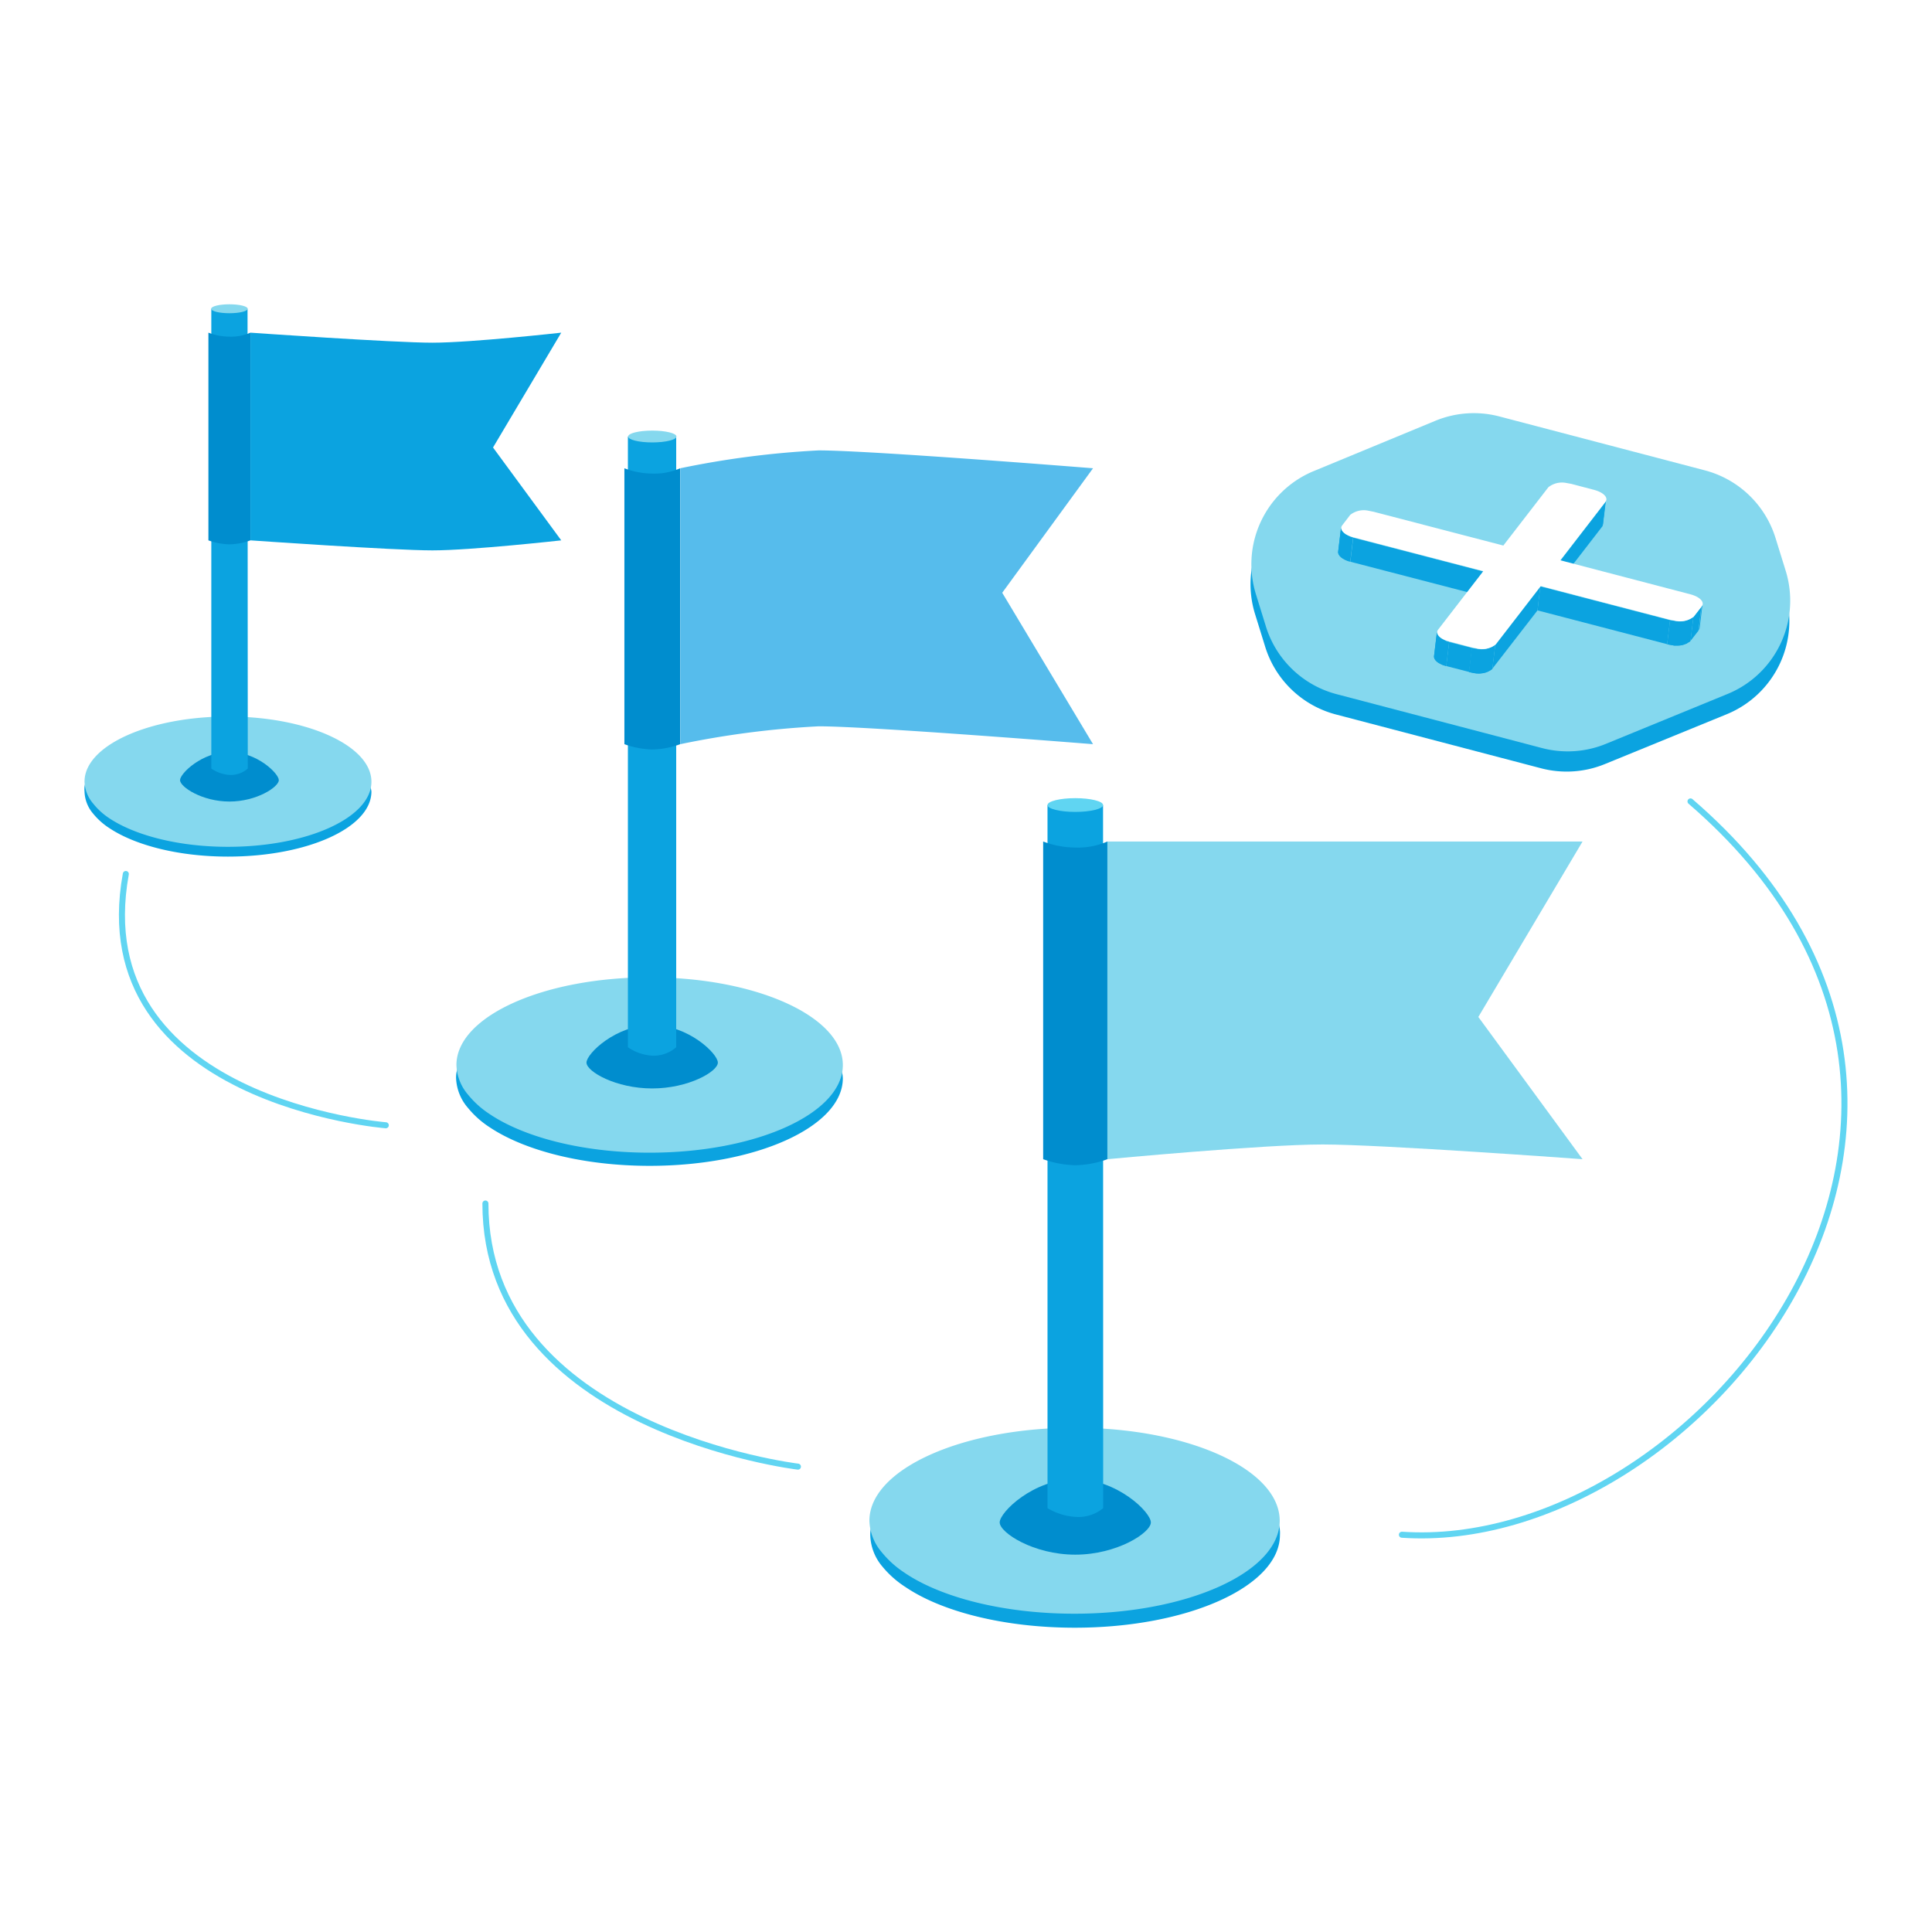 <svg xmlns="http://www.w3.org/2000/svg" xmlns:xlink="http://www.w3.org/1999/xlink" viewBox="0 0 160 160"><defs><style>.cls-1{fill:#0ba3e0;}.cls-2{fill:#fff;}.cls-3{fill:#85d8ee;}.cls-4{fill:#008dce;}.cls-5{fill:#56bcec;}.cls-6{fill:#60d5f2;}.cls-7{fill:none;stroke:#60d5f2;stroke-linecap:round;stroke-linejoin:round;stroke-width:0.5px;}.cls-8{clip-path:url(#clip-path);}.cls-9{isolation:isolate;}.cls-10{clip-path:url(#clip-path-2);}.cls-11{clip-path:url(#clip-path-3);}.cls-12{clip-path:url(#clip-path-4);}.cls-13{clip-path:url(#clip-path-5);}.cls-14{clip-path:url(#clip-path-6);}</style><clipPath id="clip-path"><path class="cls-1" d="M133,41.4l-.24,2a.38.38,0,0,1-.08.19l.24-2A.38.38,0,0,0,133,41.4Z"/></clipPath><clipPath id="clip-path-2"><path class="cls-1" d="M110.82,45.69l.24-2c0,.31.36.65,1,.83l-.24,2C111.17,46.34,110.78,46,110.82,45.69Z"/></clipPath><clipPath id="clip-path-3"><path class="cls-1" d="M141,50l-.24,2a.39.39,0,0,1-.08.19l.24-2A.39.39,0,0,0,141,50Z"/></clipPath><clipPath id="clip-path-4"><path class="cls-1" d="M140.24,51.09l-.24,2a1.82,1.82,0,0,1-1.53.34l-.39-.07.24-2,.39.07A1.82,1.82,0,0,0,140.24,51.09Z"/></clipPath><clipPath id="clip-path-5"><path class="cls-1" d="M118.76,54.34l.24-2c0,.31.36.65,1,.82l-.24,2C119.12,55,118.72,54.65,118.76,54.34Z"/></clipPath><clipPath id="clip-path-6"><path class="cls-1" d="M123.83,53.4l-.24,2a1.82,1.82,0,0,1-1.53.34l-.4-.08.24-2,.4.08A1.82,1.82,0,0,0,123.83,53.4Z"/></clipPath></defs><title>Roadmap</title><g id="Layer_2" data-name="Layer 2"><g id="Layer_1-2" data-name="Layer 1"><rect class="cls-2" width="160" height="160"/><path class="cls-1" d="M132.9,63.28,143,59.15a8.35,8.35,0,0,0,4.81-10.21l-.84-2.71a8.35,8.35,0,0,0-5.86-5.6l-17-4.46a8.35,8.35,0,0,0-5.29.35l-10.07,4.13a8.35,8.35,0,0,0-4.81,10.21l.84,2.71a8.35,8.35,0,0,0,5.86,5.6l17,4.46A8.35,8.35,0,0,0,132.9,63.28Z"/><path class="cls-3" d="M133,61.6l10.07-4.13a8.35,8.35,0,0,0,4.81-10.21l-.84-2.71a8.35,8.35,0,0,0-5.86-5.6l-17-4.46a8.35,8.35,0,0,0-5.29.35L108.83,39A8.35,8.35,0,0,0,104,49.18l.84,2.71a8.35,8.35,0,0,0,5.86,5.6l17,4.46A8.35,8.35,0,0,0,133,61.6Z"/><path class="cls-1" d="M69.8,89.3c0,4-7.17,7.25-16,7.25-5.48,0-10.33-1.26-13.21-3.17a7.73,7.73,0,0,1-1.82-1.61,4,4,0,0,1-1-2.48,2.37,2.37,0,0,1,.05-.55c.56-3.48,6.51-6.27,14.07-6.66.61,0,1.24-.05,1.88-.05s1.47,0,2.18.08c7.42.45,13.21,3.22,13.77,6.64A2.36,2.36,0,0,1,69.8,89.3Z"/><path class="cls-3" d="M53.8,80.94c-8.84,0-16,3.25-16,7.26a3.94,3.94,0,0,0,.94,2.43,7.7,7.7,0,0,0,1.76,1.6c2.87,1.95,7.75,3.23,13.3,3.23,8.84,0,16-3.25,16-7.26S62.63,80.94,53.8,80.94Z"/><path class="cls-4" d="M59.45,88c0,.74-2.43,2.14-5.44,2.14s-5.44-1.4-5.44-2.14S51,84.89,54,84.89,59.45,87.26,59.45,88Z"/><path class="cls-1" d="M56,36.15H52V86.73a4,4,0,0,0,2.08.7,2.85,2.85,0,0,0,1.92-.7Z"/><ellipse class="cls-3" cx="54.02" cy="36.15" rx="2" ry="0.49"/><path class="cls-4" d="M56.33,61.63a7.13,7.13,0,0,1-2.31.44,7.39,7.39,0,0,1-2.31-.44V38.78a6.6,6.6,0,0,0,2.31.44,5.3,5.3,0,0,0,2.31-.44Z"/><path class="cls-5" d="M90.52,61.63s-18.43-1.48-22.72-1.48a74.78,74.78,0,0,0-11.46,1.48V38.78a74.78,74.78,0,0,1,11.46-1.48c4.29,0,22.72,1.48,22.72,1.48L83,49.09Z"/><path class="cls-1" d="M30.76,65.55c0,3-5.32,5.39-11.88,5.39-4.07,0-7.67-.93-9.81-2.35a5.74,5.74,0,0,1-1.35-1.2A2.93,2.93,0,0,1,7,65.55a1.76,1.76,0,0,1,0-.41c.41-2.58,4.84-4.65,10.45-4.95.45,0,.92,0,1.39,0s1.09,0,1.62.06c5.51.33,9.81,2.39,10.22,4.93A1.76,1.76,0,0,1,30.76,65.55Z"/><path class="cls-3" d="M18.88,59.34C12.32,59.34,7,61.75,7,64.73a2.93,2.93,0,0,0,.7,1.8A5.72,5.72,0,0,0,9,67.73c2.13,1.44,5.76,2.4,9.88,2.4,6.56,0,11.88-2.41,11.88-5.39S25.44,59.34,18.88,59.34Z"/><path class="cls-4" d="M23.09,64.61c0,.56-1.83,1.77-4.09,1.77s-4.09-1.21-4.09-1.77,1.83-2.34,4.09-2.34S23.09,64.05,23.09,64.61Z"/><path class="cls-1" d="M20.5,25.57h-3V63.65a3,3,0,0,0,1.57.53,2.14,2.14,0,0,0,1.45-.53Z"/><ellipse class="cls-3" cx="19" cy="25.57" rx="1.51" ry="0.37"/><path class="cls-4" d="M20.74,44.75a5.36,5.36,0,0,1-1.74.33,5.56,5.56,0,0,1-1.74-.33V27.55a5,5,0,0,0,1.74.33,4,4,0,0,0,1.74-.33Z"/><path class="cls-1" d="M46.48,44.75s-7.44.83-10.67.83-15.07-.83-15.07-.83V27.55s11.84.83,15.07.83,10.67-.83,10.67-.83l-5.65,9.51Z"/><path class="cls-1" d="M106,127.11c0,4.25-7.6,7.69-17,7.69-5.82,0-11-1.33-14-3.36a8.2,8.2,0,0,1-1.93-1.71,4.19,4.19,0,0,1-1-2.63,2.51,2.51,0,0,1,.06-.58c.59-3.69,6.91-6.65,14.92-7.07.65,0,1.32-.06,2-.06s1.56,0,2.31.08c7.86.48,14,3.41,14.6,7A2.51,2.51,0,0,1,106,127.11Z"/><path class="cls-3" d="M89,118.24c-9.37,0-17,3.45-17,7.7a4.18,4.18,0,0,0,1,2.58,8.17,8.17,0,0,0,1.87,1.7c3,2.06,8.22,3.42,14.11,3.42,9.37,0,17-3.45,17-7.7S98.42,118.24,89,118.24Z"/><path class="cls-4" d="M95.31,126.08c0,.85-2.8,2.67-6.26,2.67s-6.26-1.82-6.26-2.67,2.8-3.59,6.26-3.59S95.31,125.23,95.31,126.08Z"/><path class="cls-1" d="M91.35,66.67h-4.6V124.9a5.17,5.17,0,0,0,2.45.73,3.23,3.23,0,0,0,2.16-.73Z"/><ellipse class="cls-6" cx="89.05" cy="66.67" rx="2.3" ry="0.57"/><path class="cls-4" d="M91.71,96a8.2,8.2,0,0,1-2.66.5,8.51,8.51,0,0,1-2.66-.5V69.69a7.6,7.6,0,0,0,2.66.5,6.1,6.1,0,0,0,2.66-.5Z"/><path class="cls-3" d="M131.06,96s-16.59-1.22-21.53-1.22S91.71,96,91.71,96V69.69h39.35l-8.63,14.53Z"/><path class="cls-7" d="M40.2,99.67c0,18.7,25.88,21.79,25.88,21.79"/><path class="cls-7" d="M10.42,72.38C7,91.21,31.95,93.19,31.95,93.19"/><path class="cls-7" d="M116.1,127.1c24.35,1.65,54.08-34.73,23.9-60.73"/><path class="cls-1" d="M133,41.4l-.24,2a.38.38,0,0,1-.08.19l.24-2A.38.38,0,0,0,133,41.4Z"/><g class="cls-8"><g class="cls-9"><path class="cls-1" d="M133,41.4l-.24,2v.06l.24-2V41.4"/><path class="cls-1" d="M133,41.46l-.24,2,0,.06.24-2,0-.06"/><path class="cls-1" d="M133,41.52l-.24,2,0,.06.24-2,0-.06"/><polyline class="cls-1" points="132.96 41.58 132.72 43.57 132.71 43.58 132.95 41.59 132.96 41.58"/></g></g><polygon class="cls-1" points="132.95 41.59 132.71 43.58 128.98 48.41 129.22 46.43 132.95 41.59"/><path class="cls-1" d="M110.82,45.69l.24-2c0,.31.36.65,1,.83l-.24,2C111.17,46.34,110.78,46,110.82,45.69Z"/><g class="cls-10"><g class="cls-9"><path class="cls-1" d="M112.07,44.53l-.24,2h0l.24-2h0"/><path class="cls-1" d="M112,44.52l-.24,2-.13,0,.24-2,.13,0"/><path class="cls-1" d="M111.92,44.48l-.24,2-.13,0,.24-2,.13,0"/><path class="cls-1" d="M111.79,44.44l-.24,2-.13-.06.24-2,.13.06"/><path class="cls-1" d="M111.66,44.38l-.24,2-.15-.08.24-2,.15.08"/><path class="cls-1" d="M111.5,44.31l-.24,2c-.31-.17-.47-.4-.45-.6l.24-2c0,.21.14.43.45.6"/></g></g><polygon class="cls-1" points="122.81 47.32 122.57 49.31 111.83 46.52 112.07 44.53 122.81 47.32"/><path class="cls-1" d="M141,50l-.24,2a.39.39,0,0,1-.08.19l.24-2A.39.39,0,0,0,141,50Z"/><g class="cls-11"><g class="cls-9"><path class="cls-1" d="M141,50l-.24,2v.06l.24-2V50"/><path class="cls-1" d="M141,50.11l-.24,2,0,.06.24-2,0-.06"/><path class="cls-1" d="M140.94,50.17l-.24,2,0,.06.24-2,0-.06"/><polyline class="cls-1" points="140.9 50.23 140.66 52.22 140.66 52.23 140.9 50.24 140.9 50.23"/></g></g><polygon class="cls-1" points="140.9 50.24 140.66 52.23 140 53.08 140.24 51.09 140.9 50.24"/><polygon class="cls-1" points="138.31 51.36 138.07 53.35 127.33 50.55 127.56 48.56 138.31 51.36"/><path class="cls-1" d="M140.24,51.09l-.24,2a1.82,1.82,0,0,1-1.53.34l-.39-.07.24-2,.39.07A1.82,1.82,0,0,0,140.24,51.09Z"/><g class="cls-12"><g class="cls-9"><path class="cls-1" d="M140.24,51.09l-.24,2,0,0,.24-2,0,0"/><path class="cls-1" d="M140.19,51.14l-.24,2-.06.06.24-2,.06-.06"/><path class="cls-1" d="M140.13,51.19l-.24,2-.08.06.24-2,.08-.06"/><path class="cls-1" d="M140,51.25l-.24,2-.11.06.24-2,.11-.06"/><path class="cls-1" d="M139.93,51.31l-.24,2-.2.07.24-2,.2-.07"/><path class="cls-1" d="M139.73,51.38l-.24,2a2.25,2.25,0,0,1-.44.07l.24-2a2.25,2.25,0,0,0,.44-.07"/><path class="cls-1" d="M139.29,51.45l-.24,2h-.27l.24-2h.27"/><path class="cls-1" d="M139,51.46l-.24,2h-.18l.24-2H139"/><path class="cls-1" d="M138.84,51.45l-.24,2h-.16l.24-2h.16"/><path class="cls-1" d="M138.68,51.43l-.24,2-.14,0,.24-2,.14,0"/><path class="cls-1" d="M138.54,51.41l-.24,2-.13,0,.24-2,.13,0"/><path class="cls-1" d="M138.41,51.38l-.24,2-.1,0,.24-2,.1,0"/></g></g><polygon class="cls-1" points="127.56 48.56 127.33 50.55 123.59 55.38 123.83 53.4 127.56 48.56"/><path class="cls-1" d="M118.76,54.34l.24-2c0,.31.36.65,1,.82l-.24,2C119.12,55,118.72,54.65,118.76,54.34Z"/><g class="cls-13"><g class="cls-9"><path class="cls-1" d="M120,53.17l-.24,2h0l.24-2h0"/><path class="cls-1" d="M120,53.16l-.24,2-.13,0,.24-2,.13,0"/><path class="cls-1" d="M119.85,53.12l-.24,2-.13,0,.24-2,.13,0"/><path class="cls-1" d="M119.72,53.07l-.24,2-.13-.06.24-2,.13.06"/><path class="cls-1" d="M119.59,53l-.24,2-.15-.08.24-2,.15.08"/><path class="cls-1" d="M119.44,52.94l-.24,2c-.3-.17-.47-.39-.44-.59l.24-2c0,.21.14.42.44.59"/></g></g><polygon class="cls-1" points="121.91 53.66 121.67 55.65 119.77 55.16 120.01 53.17 121.91 53.66"/><path class="cls-1" d="M123.83,53.4l-.24,2a1.82,1.82,0,0,1-1.53.34l-.4-.08.24-2,.4.08A1.82,1.82,0,0,0,123.83,53.4Z"/><g class="cls-14"><g class="cls-9"><path class="cls-1" d="M123.83,53.4l-.24,2,0,0,.24-2,0,0"/><path class="cls-1" d="M123.79,53.44l-.24,2-.06.06.24-2,.06-.06"/><path class="cls-1" d="M123.73,53.5l-.24,2-.08.06.24-2,.08-.06"/><path class="cls-1" d="M123.65,53.55l-.24,2-.12.06.24-2,.12-.06"/><path class="cls-1" d="M123.53,53.61l-.24,2-.21.07.24-2,.21-.07"/><path class="cls-1" d="M123.33,53.68l-.24,2a2.25,2.25,0,0,1-.44.07l.24-2a2.25,2.25,0,0,0,.44-.07"/><path class="cls-1" d="M122.89,53.76l-.24,2h-.26l.24-2h.26"/><path class="cls-1" d="M122.63,53.76l-.24,2h-.18l.24-2h.18"/><path class="cls-1" d="M122.45,53.75l-.24,2h-.15l.24-2h.15"/><path class="cls-1" d="M122.29,53.74l-.24,2-.14,0,.24-2,.14,0"/><path class="cls-1" d="M122.15,53.71l-.24,2-.13,0,.24-2,.13,0"/><path class="cls-1" d="M122,53.69l-.24,2-.11,0,.24-2,.11,0"/></g></g><path class="cls-2" d="M129.73,40l.39.07,1.9.5c.79.21,1.21.66.93,1l-3.73,4.83L140,49.22c.79.21,1.2.66.93,1l-.66.85a1.82,1.82,0,0,1-1.53.34l-.39-.07-10.75-2.8-3.73,4.83a1.82,1.82,0,0,1-1.53.34l-.4-.08-1.9-.5c-.79-.2-1.21-.66-.93-1l3.73-4.83-10.75-2.8c-.79-.21-1.2-.66-.93-1l.66-.86a1.82,1.82,0,0,1,1.53-.34l.4.08,10.75,2.8,3.73-4.83A1.82,1.82,0,0,1,129.73,40Z"/></g></g></svg>